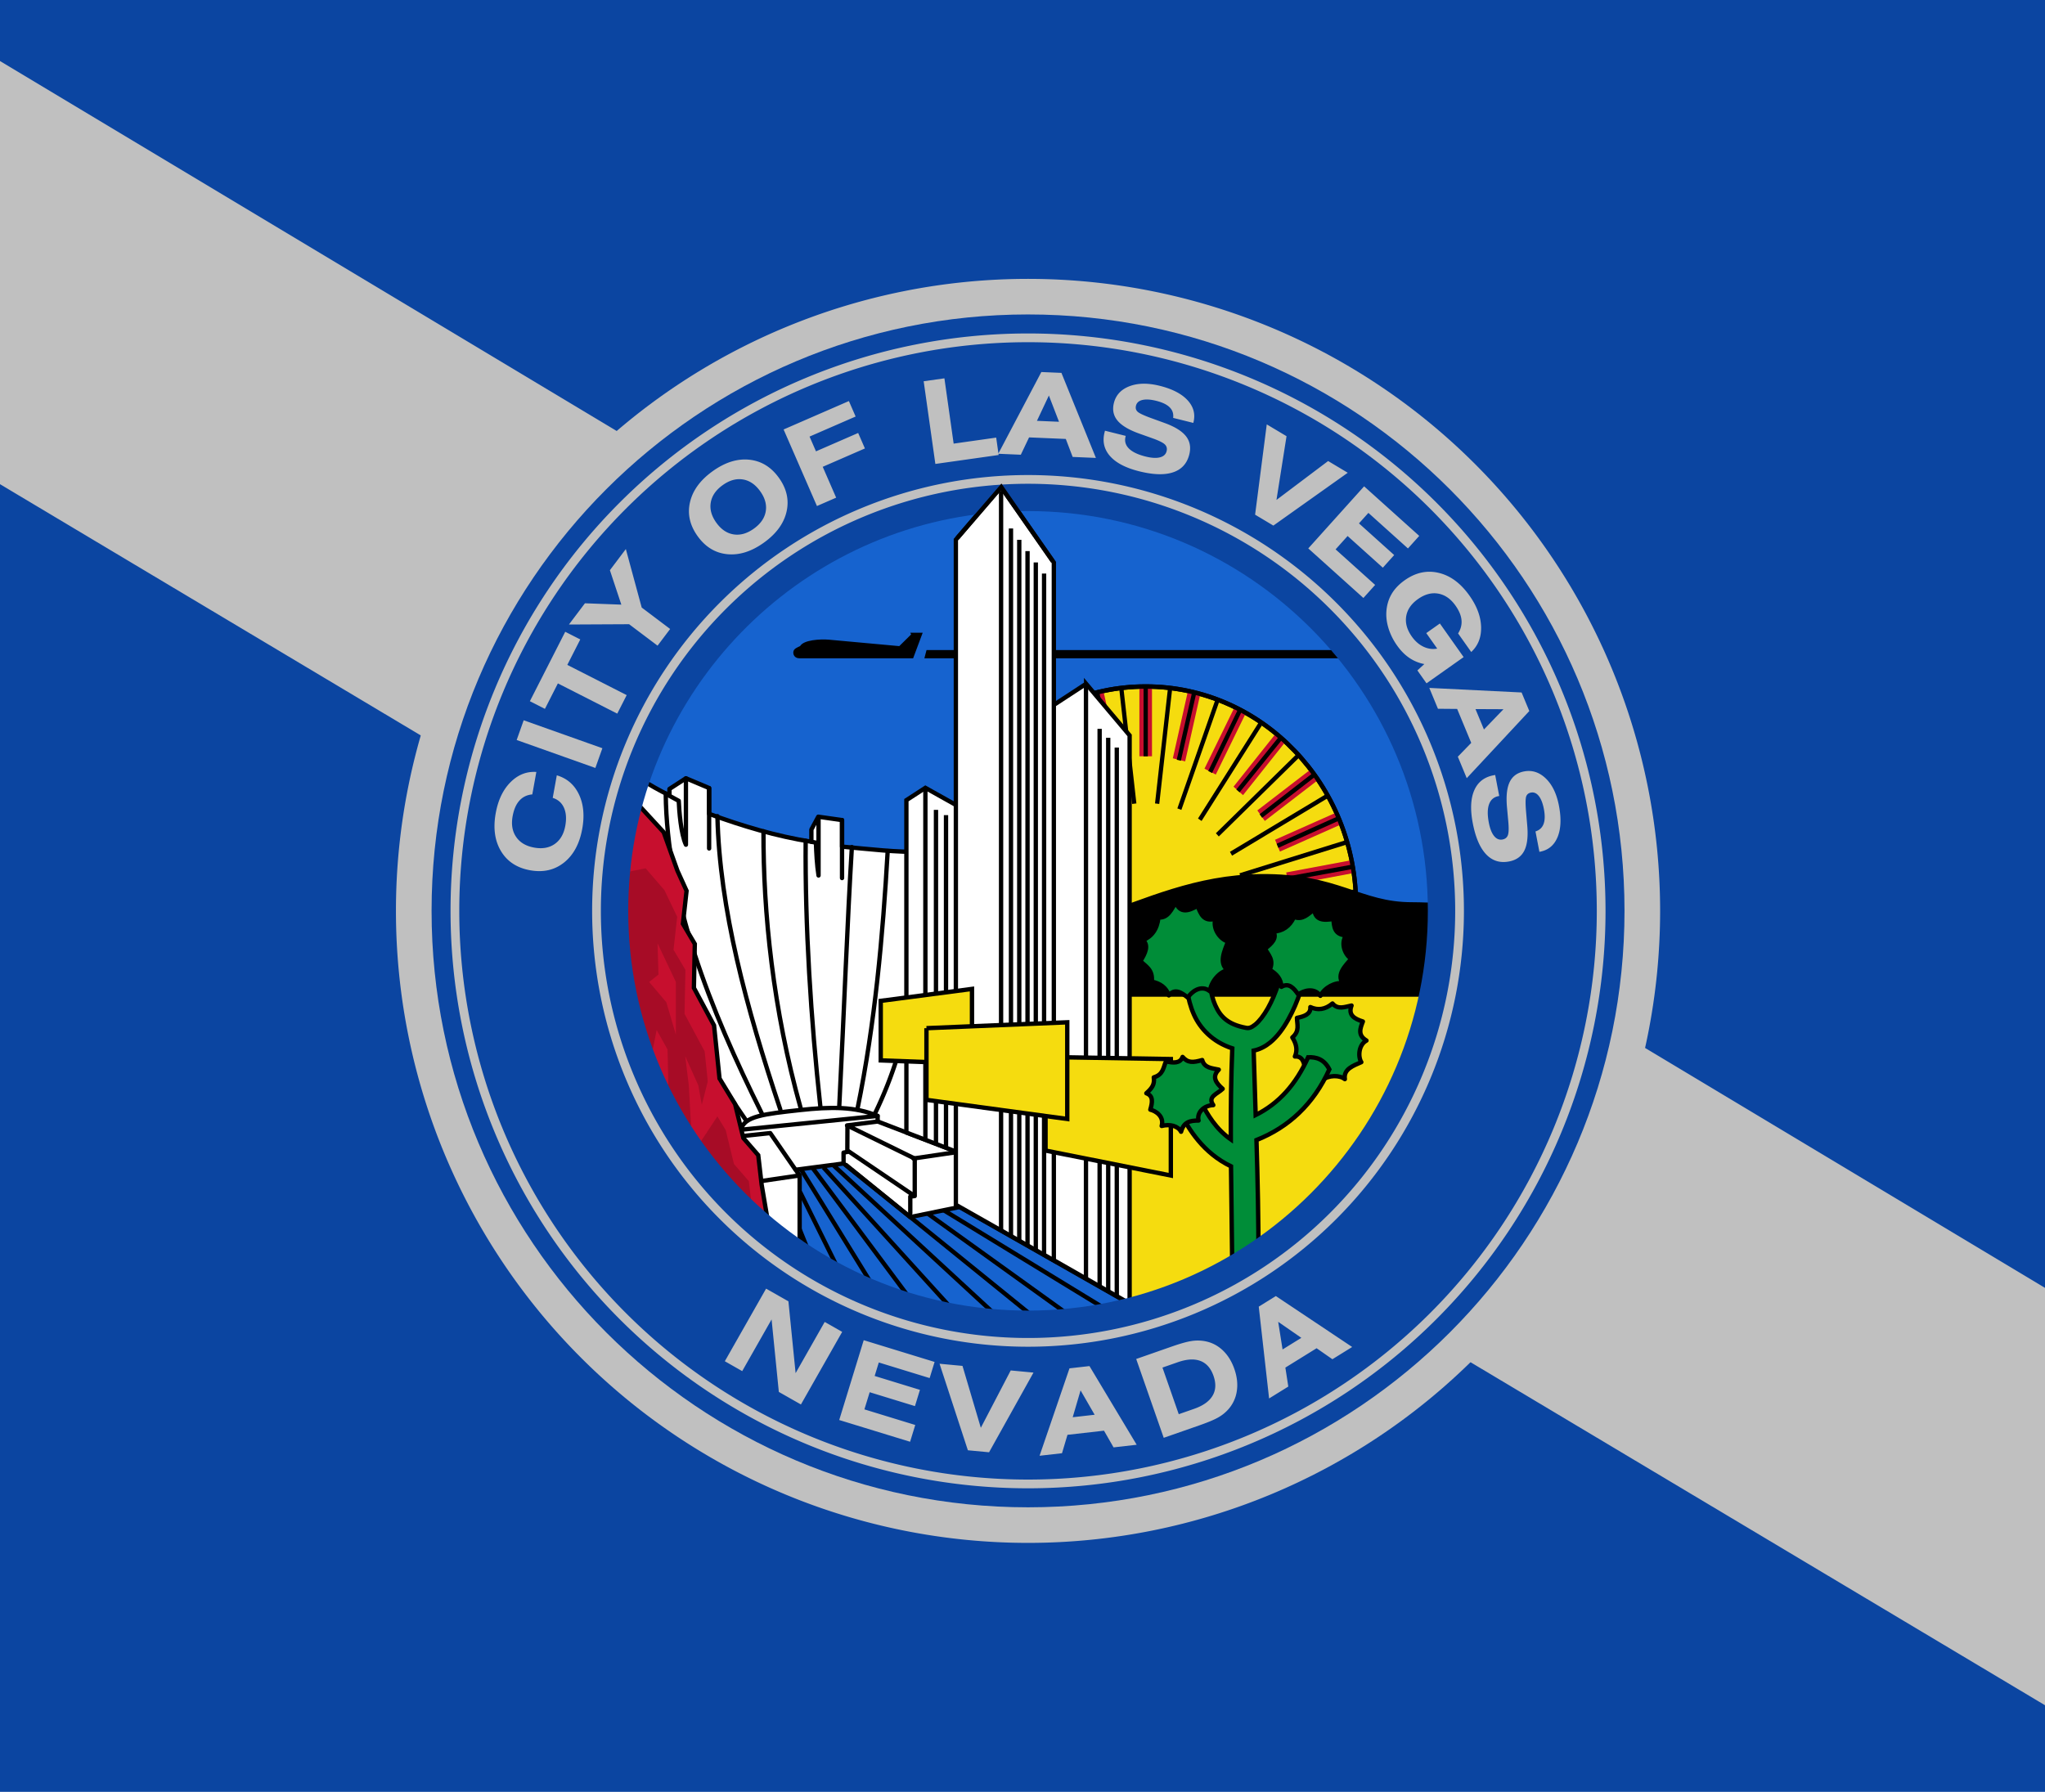 <svg xml:space="preserve" xmlns="http://www.w3.org/2000/svg" viewBox="18.888 0.64 358.223 313.92" style="max-height: 500px" width="358.223" height="313.92"><g><rect transform="translate(400 240)" height="480" width="800" ry="0" rx="0" y="-240" x="-400" style="stroke:none;stroke-width:3;stroke-dasharray:none;stroke-linecap:butt;stroke-dashoffset:0;stroke-linejoin:miter;stroke-miterlimit:4;fill:#0b45a1;fill-rule:evenodd;opacity:1"/><path d="M800 480 0 0v74.188L679.563 480H800z" style="stroke:none;stroke-width:1;stroke-dasharray:none;stroke-linecap:butt;stroke-dashoffset:0;stroke-linejoin:miter;stroke-miterlimit:4;fill:silver;fill-rule:evenodd;opacity:1"/><path d="M577.102 316.73a217.105 217.105 0 1 1-434.21 0 217.105 217.105 0 1 1 434.21 0z" transform="matrix(.51 0 0 .51 15.37 -1.312)" style="stroke:none;stroke-width:1.5;stroke-dasharray:none;stroke-linecap:round;stroke-dashoffset:0;stroke-linejoin:round;stroke-miterlimit:4;fill:silver;fill-rule:evenodd;opacity:1"/><path d="m206.828 170.287 69.38 1.43-6.438 30.04-27.18 31.471-32.543 6.08-6.437-43.988 3.218-25.033z" style="stroke:none;stroke-width:1;stroke-dasharray:none;stroke-linecap:butt;stroke-dashoffset:0;stroke-linejoin:miter;stroke-miterlimit:4;fill:#f5dc0f;fill-rule:evenodd;opacity:1"/><path d="M122.072 166.353H274.63l-2.633-23.477-16.174-33.743-27.895-18.596-30.04-9.299-38.266 10.371-22.888 23.246-11.444 20.384-3.218 31.114z" style="stroke:#000;stroke-width:.506;stroke-dasharray:none;stroke-linecap:butt;stroke-dashoffset:0;stroke-linejoin:miter;stroke-miterlimit:4;fill:#1663cf;fill-rule:evenodd;opacity:1"/><path d="M181.191 114.524h80.622v1.448H180.81l.38-1.448z" style="stroke:none;stroke-width:1.5;stroke-dasharray:none;stroke-linecap:round;stroke-dashoffset:0;stroke-linejoin:round;stroke-miterlimit:4;fill:#000;fill-rule:evenodd;opacity:1"/><path d="M817.84 75.132c0-41.536 33.671-75.207 75.207-75.207 41.536 0 75.208 33.671 75.208 75.207h-75.208z" transform="matrix(.49 0 0 .51 -218.014 120.95)" style="stroke:#000;stroke-width:1.525;stroke-dasharray:none;stroke-linecap:round;stroke-dashoffset:0;stroke-linejoin:round;stroke-miterlimit:4;fill:#f5dc0f;fill-rule:evenodd;opacity:1"/><rect transform="matrix(.49 0 0 .51 219.58 127.08)" height="23.754" width="4.501" ry="0" rx="0" y="-11.877" x="-2.25" style="stroke:none;stroke-width:10;stroke-dasharray:none;stroke-linecap:round;stroke-dashoffset:0;stroke-linejoin:round;stroke-miterlimit:4;fill:#c70f2e;fill-rule:evenodd;opacity:1"/><path d="M893.047-.075v23.754" transform="matrix(.49 0 0 .51 -218.014 121.062)" style="stroke:#000;stroke-width:1.525;stroke-dasharray:none;stroke-linecap:butt;stroke-dashoffset:0;stroke-linejoin:miter;stroke-miterlimit:4;fill:none;fill-rule:evenodd;opacity:1"/><path d="m901.793.31-4.645 39.736" transform="matrix(.49 0 0 .51 -218.02 121.018)" style="stroke:#000;stroke-width:1.525;stroke-dasharray:none;stroke-linecap:butt;stroke-dashoffset:0;stroke-linejoin:miter;stroke-miterlimit:4;fill:none;fill-rule:evenodd;opacity:1"/><rect transform="matrix(.48 .12 -.11 .49 226.72 127.94)" height="23.754" width="4.501" ry="0" rx="0" y="-11.877" x="-2.25" style="stroke:none;stroke-width:10;stroke-dasharray:none;stroke-linecap:round;stroke-dashoffset:0;stroke-linejoin:round;stroke-miterlimit:4;fill:#c70f2e;fill-rule:evenodd;opacity:1"/><path d="m910.39 1.952-5.477 23.114" transform="matrix(.49 0 0 .51 -218.028 121.05)" style="stroke:#000;stroke-width:1.525;stroke-dasharray:none;stroke-linecap:butt;stroke-dashoffset:0;stroke-linejoin:miter;stroke-miterlimit:4;fill:none;fill-rule:evenodd;opacity:1"/><path d="M918.812 4.343 905.13 41.937" transform="matrix(.49 0 0 .51 -218.035 121.009)" style="stroke:#000;stroke-width:1.525;stroke-dasharray:none;stroke-linecap:butt;stroke-dashoffset:0;stroke-linejoin:miter;stroke-miterlimit:4;fill:none;fill-rule:evenodd;opacity:1"/><rect transform="matrix(.44 .23 -.22 .45 233.48 130.48)" height="23.754" width="4.501" ry="0" rx="0" y="-11.877" x="-2.25" style="stroke:none;stroke-width:10;stroke-dasharray:none;stroke-linecap:round;stroke-dashoffset:0;stroke-linejoin:round;stroke-miterlimit:4;fill:#c70f2e;fill-rule:evenodd;opacity:1"/><path d="m926.8 7.924-10.661 21.228" transform="matrix(.49 0 0 .51 -218.04 121.025)" style="stroke:#000;stroke-width:1.525;stroke-dasharray:none;stroke-linecap:butt;stroke-dashoffset:0;stroke-linejoin:miter;stroke-miterlimit:4;fill:none;fill-rule:evenodd;opacity:1"/><path d="m934.443 12.193-21.985 33.425" transform="matrix(.49 0 0 .51 -218.05 120.986)" style="stroke:#000;stroke-width:1.525;stroke-dasharray:none;stroke-linecap:butt;stroke-dashoffset:0;stroke-linejoin:miter;stroke-miterlimit:4;fill:none;fill-rule:evenodd;opacity:1"/><rect transform="matrix(.37 .33 -.31 .39 239.48 134.57)" height="23.754" width="4.501" ry="0" rx="0" y="-11.877" x="-2.25" style="stroke:none;stroke-width:10;stroke-dasharray:none;stroke-linecap:round;stroke-dashoffset:0;stroke-linejoin:round;stroke-miterlimit:4;fill:#c70f2e;fill-rule:evenodd;opacity:1"/><path d="M941.388 17.52 926.12 35.715" transform="matrix(.49 0 0 .51 -218.057 120.994)" style="stroke:#000;stroke-width:1.525;stroke-dasharray:none;stroke-linecap:butt;stroke-dashoffset:0;stroke-linejoin:miter;stroke-miterlimit:4;fill:none;fill-rule:evenodd;opacity:1"/><path d="m947.841 23.436-29.1 27.454" transform="matrix(.49 0 0 .51 -218.052 120.948)" style="stroke:#000;stroke-width:1.525;stroke-dasharray:none;stroke-linecap:butt;stroke-dashoffset:0;stroke-linejoin:miter;stroke-miterlimit:4;fill:none;fill-rule:evenodd;opacity:1"/><rect transform="matrix(.29 .41 -.39 .3 244.42 139.98)" height="23.754" width="4.501" ry="0" rx="0" y="-11.877" x="-2.25" style="stroke:none;stroke-width:10;stroke-dasharray:none;stroke-linecap:round;stroke-dashoffset:0;stroke-linejoin:round;stroke-miterlimit:4;fill:#c70f2e;fill-rule:evenodd;opacity:1"/><path d="m953.372 30.22-19.054 14.186" transform="matrix(.49 0 0 .51 -218.062 120.952)" style="stroke:#000;stroke-width:1.525;stroke-dasharray:none;stroke-linecap:butt;stroke-dashoffset:0;stroke-linejoin:miter;stroke-miterlimit:4;fill:none;fill-rule:evenodd;opacity:1"/><path d="M958.286 37.465 923.64 57.47" transform="matrix(.49 0 0 .51 -218.06 120.9)" style="stroke:#000;stroke-width:1.525;stroke-dasharray:none;stroke-linecap:butt;stroke-dashoffset:0;stroke-linejoin:miter;stroke-miterlimit:4;fill:none;fill-rule:evenodd;opacity:1"/><rect transform="matrix(.19 .46 -.45 .2 248.01 146.42)" height="23.754" width="4.501" ry="0" rx="0" y="-11.877" x="-2.25" style="stroke:none;stroke-width:10;stroke-dasharray:none;stroke-linecap:round;stroke-dashoffset:0;stroke-linejoin:round;stroke-miterlimit:4;fill:#c70f2e;fill-rule:evenodd;opacity:1"/><path d="m962.103 45.342-21.811 9.41" transform="matrix(.49 0 0 .51 -218.078 120.895)" style="stroke:#000;stroke-width:1.525;stroke-dasharray:none;stroke-linecap:butt;stroke-dashoffset:0;stroke-linejoin:miter;stroke-miterlimit:4;fill:none;fill-rule:evenodd;opacity:1"/><path d="M965.214 53.525 926.888 65" transform="matrix(.49 0 0 .51 -218.064 120.857)" style="stroke:#000;stroke-width:1.525;stroke-dasharray:none;stroke-linecap:butt;stroke-dashoffset:0;stroke-linejoin:miter;stroke-miterlimit:4;fill:none;fill-rule:evenodd;opacity:1"/><rect transform="matrix(.08 .5 -.48 .09 250.08 153.54)" height="23.754" width="4.501" ry="0" rx="0" y="-11.877" x="-2.25" style="stroke:none;stroke-width:10;stroke-dasharray:none;stroke-linecap:round;stroke-dashoffset:0;stroke-linejoin:round;stroke-miterlimit:4;fill:#c70f2e;fill-rule:evenodd;opacity:1"/><path d="m967.112 62.07-23.394 4.126" transform="matrix(.49 0 0 .51 -218.07 120.834)" style="stroke:#000;stroke-width:1.525;stroke-dasharray:none;stroke-linecap:butt;stroke-dashoffset:0;stroke-linejoin:miter;stroke-miterlimit:4;fill:none;fill-rule:evenodd;opacity:1"/><path d="m968.252 70.75-39.94 2.328" transform="matrix(.49 0 0 .51 -218.067 120.796)" style="stroke:#000;stroke-width:1.525;stroke-dasharray:none;stroke-linecap:butt;stroke-dashoffset:0;stroke-linejoin:miter;stroke-miterlimit:4;fill:none;fill-rule:evenodd;opacity:1"/><rect transform="matrix(.48 -.12 .11 .49 212.43 127.94)" height="23.754" width="4.501" ry="0" rx="0" y="-11.877" x="-2.25" style="stroke:none;stroke-width:10;stroke-dasharray:none;stroke-linecap:round;stroke-dashoffset:0;stroke-linejoin:round;stroke-miterlimit:4;fill:#c70f2e;fill-rule:evenodd;opacity:1"/><path d="m875.703 1.952 5.478 23.114" transform="matrix(.49 0 0 .51 -218.006 121.05)" style="stroke:#000;stroke-width:1.525;stroke-dasharray:none;stroke-linecap:butt;stroke-dashoffset:0;stroke-linejoin:miter;stroke-miterlimit:4;fill:none;fill-rule:evenodd;opacity:1"/><path d="m884.302.31 4.644 39.736" transform="matrix(.49 0 0 .51 -218.004 121.018)" style="stroke:#000;stroke-width:1.525;stroke-dasharray:none;stroke-linecap:butt;stroke-dashoffset:0;stroke-linejoin:miter;stroke-miterlimit:4;fill:none;fill-rule:evenodd;opacity:1"/><rect transform="matrix(.44 -.23 .22 .45 205.68 130.48)" height="23.754" width="4.501" ry="0" rx="0" y="-11.877" x="-2.25" style="stroke:none;stroke-width:10;stroke-dasharray:none;stroke-linecap:round;stroke-dashoffset:0;stroke-linejoin:round;stroke-miterlimit:4;fill:#c70f2e;fill-rule:evenodd;opacity:1"/><path d="m859.295 7.924 10.66 21.228" transform="matrix(.49 0 0 .51 -217.989 121.025)" style="stroke:#000;stroke-width:1.525;stroke-dasharray:none;stroke-linecap:butt;stroke-dashoffset:0;stroke-linejoin:miter;stroke-miterlimit:4;fill:none;fill-rule:evenodd;opacity:1"/><path d="m867.283 4.342 13.683 37.595" transform="matrix(.49 0 0 .51 -217.999 121.009)" style="stroke:#000;stroke-width:1.525;stroke-dasharray:none;stroke-linecap:butt;stroke-dashoffset:0;stroke-linejoin:miter;stroke-miterlimit:4;fill:none;fill-rule:evenodd;opacity:1"/><rect transform="matrix(.37 -.33 .31 .39 199.67 134.57)" height="23.754" width="4.501" ry="0" rx="0" y="-11.877" x="-2.25" style="stroke:none;stroke-width:10;stroke-dasharray:none;stroke-linecap:round;stroke-dashoffset:0;stroke-linejoin:round;stroke-miterlimit:4;fill:#c70f2e;fill-rule:evenodd;opacity:1"/><path d="m844.706 17.52 15.268 18.196" transform="matrix(.49 0 0 .51 -217.977 120.994)" style="stroke:#000;stroke-width:1.525;stroke-dasharray:none;stroke-linecap:butt;stroke-dashoffset:0;stroke-linejoin:miter;stroke-miterlimit:4;fill:none;fill-rule:evenodd;opacity:1"/><path d="m851.653 12.192 21.983 33.426" transform="matrix(.49 0 0 .51 -217.984 120.991)" style="stroke:#000;stroke-width:1.525;stroke-dasharray:none;stroke-linecap:butt;stroke-dashoffset:0;stroke-linejoin:miter;stroke-miterlimit:4;fill:none;fill-rule:evenodd;opacity:1"/><rect transform="matrix(.29 -.41 .39 .3 194.74 139.98)" height="23.754" width="4.501" ry="0" rx="0" y="-11.877" x="-2.25" style="stroke:none;stroke-width:10;stroke-dasharray:none;stroke-linecap:round;stroke-dashoffset:0;stroke-linejoin:round;stroke-miterlimit:4;fill:#c70f2e;fill-rule:evenodd;opacity:1"/><path d="m832.722 30.22 19.054 14.186" transform="matrix(.49 0 0 .51 -217.962 120.952)" style="stroke:#000;stroke-width:1.525;stroke-dasharray:none;stroke-linecap:butt;stroke-dashoffset:0;stroke-linejoin:miter;stroke-miterlimit:4;fill:none;fill-rule:evenodd;opacity:1"/><path d="m838.254 23.434 29.099 27.456" transform="matrix(.49 0 0 .51 -217.972 120.948)" style="stroke:#000;stroke-width:1.525;stroke-dasharray:none;stroke-linecap:butt;stroke-dashoffset:0;stroke-linejoin:miter;stroke-miterlimit:4;fill:none;fill-rule:evenodd;opacity:1"/><rect transform="matrix(.19 -.46 .45 .2 191.14 146.42)" height="23.754" width="4.501" ry="0" rx="0" y="-11.877" x="-2.25" style="stroke:none;stroke-width:10;stroke-dasharray:none;stroke-linecap:round;stroke-dashoffset:0;stroke-linejoin:round;stroke-miterlimit:4;fill:#c70f2e;fill-rule:evenodd;opacity:1"/><path d="m823.991 45.342 21.811 9.41" transform="matrix(.49 0 0 .51 -217.961 120.895)" style="stroke:#000;stroke-width:1.525;stroke-dasharray:none;stroke-linecap:butt;stroke-dashoffset:0;stroke-linejoin:miter;stroke-miterlimit:4;fill:none;fill-rule:evenodd;opacity:1"/><path d="m827.808 37.464 34.647 20.005" transform="matrix(.49 0 0 .51 -217.964 120.9)" style="stroke:#000;stroke-width:1.525;stroke-dasharray:none;stroke-linecap:butt;stroke-dashoffset:0;stroke-linejoin:miter;stroke-miterlimit:4;fill:none;fill-rule:evenodd;opacity:1"/><rect transform="matrix(.08 -.5 .48 .09 189.08 153.54)" height="23.754" width="4.501" ry="0" rx="0" y="-11.877" x="-2.25" style="stroke:none;stroke-width:10;stroke-dasharray:none;stroke-linecap:round;stroke-dashoffset:0;stroke-linejoin:round;stroke-miterlimit:4;fill:#c70f2e;fill-rule:evenodd;opacity:1"/><path d="m818.983 62.07 23.393 4.126" transform="matrix(.49 0 0 .51 -217.953 120.834)" style="stroke:#000;stroke-width:1.525;stroke-dasharray:none;stroke-linecap:butt;stroke-dashoffset:0;stroke-linejoin:miter;stroke-miterlimit:4;fill:none;fill-rule:evenodd;opacity:1"/><path d="m820.88 53.524 38.326 11.475" transform="matrix(.49 0 0 .51 -217.96 120.857)" style="stroke:#000;stroke-width:1.525;stroke-dasharray:none;stroke-linecap:butt;stroke-dashoffset:0;stroke-linejoin:miter;stroke-miterlimit:4;fill:none;fill-rule:evenodd;opacity:1"/><path d="m817.842 70.749 39.94 2.328" transform="matrix(.49 0 0 .51 -217.957 120.796)" style="stroke:#000;stroke-width:1.525;stroke-dasharray:none;stroke-linecap:butt;stroke-dashoffset:0;stroke-linejoin:miter;stroke-miterlimit:4;fill:none;fill-rule:evenodd;opacity:1"/><path d="M817.84 75.132c0-41.536 33.671-75.207 75.207-75.207 41.536 0 75.208 33.671 75.208 75.207h-75.208z" transform="matrix(.49 0 0 .51 -218.014 120.95)" style="stroke:#000;stroke-width:1.525;stroke-dasharray:none;stroke-linecap:round;stroke-dashoffset:0;stroke-linejoin:round;stroke-miterlimit:4;fill:none;fill-rule:evenodd;opacity:1"/><path d="M274.36 157.69c-1.832 1.973-4.621 1.378-8.092 1.39-9.228.032-12.991-5.079-26.552-4.931-11.305.123-20.05 4.311-28.955 7.333v13.403h60.059l3.54-17.196z" style="stroke:#000;stroke-width:.758;stroke-dasharray:none;stroke-linecap:butt;stroke-dashoffset:0;stroke-linejoin:miter;stroke-miterlimit:4;fill:#000;fill-rule:evenodd;opacity:1"/><path d="m150.312 201.47 15.198-2.041 18.544 11.001 38.165 21.72-15.425 13.554-42.192.68-26.993-28.808 12.703-16.106z" style="stroke:#000;stroke-width:.758;stroke-dasharray:none;stroke-linecap:butt;stroke-dashoffset:0;stroke-linejoin:miter;stroke-miterlimit:4;fill:#1663cf;fill-rule:evenodd;opacity:1"/><path d="m158.723 215.413 10.747 26.626" style="stroke:#000;stroke-width:.758;stroke-dasharray:none;stroke-linecap:butt;stroke-dashoffset:0;stroke-linejoin:miter;stroke-miterlimit:4;fill:none;fill-rule:evenodd;opacity:1"/><path d="m209.146 120.438-7.474 4.883v95.065l15.091 8.612v-99.521l-7.617-9.04z" style="stroke:#000;stroke-width:.758;stroke-dasharray:none;stroke-linecap:butt;stroke-dashoffset:0;stroke-linejoin:miter;stroke-miterlimit:4;fill:#fff;fill-rule:evenodd;opacity:1"/><path d="M180.747 149.874c-4.897.116-9.723-.494-14.354-.91v-4.65l-4.17-.589-1.205 2.246v2.138c-6.205-.977-12.132-2.772-17.91-4.887V138.7l-4.064-1.711-2.887 1.871v1.123c-3.616-1.78-6.484-3.694-9.143-5.774l-5.85 11.941-.276 34.194 23.439 36.95 14.634 6.242v-16.959l-.709-1.002 8.41-1.103 11.67 9.394 8.814-1.803 2.028-46.758-8.427-15.431z" style="stroke:#000;stroke-width:.758;stroke-dasharray:none;stroke-linecap:round;stroke-dashoffset:0;stroke-linejoin:round;stroke-miterlimit:4;fill:#fff;fill-rule:evenodd;opacity:1"/><path d="m186.273 202.36-13.623-5.24-5.386.682 11.859 5.814v6.563l-.781.095v2.94M167.502 202.317l11.58 7.85" style="stroke:#000;stroke-width:.758;stroke-dasharray:none;stroke-linecap:round;stroke-dashoffset:0;stroke-linejoin:round;stroke-miterlimit:4;fill:none;fill-rule:evenodd;opacity:1"/><path d="M177.66 199.047v-58.223l3.327-2.157 6.082 3.405v60.596l-9.408-3.62z" style="stroke:#000;stroke-width:.758;stroke-dasharray:none;stroke-linecap:butt;stroke-dashoffset:0;stroke-linejoin:miter;stroke-miterlimit:4;fill:#fff;fill-rule:evenodd;opacity:1"/><path d="m158.935 206.572-13.316 1.951m42.171-6.232-8.901 1.309" style="stroke:#000;stroke-width:.758;stroke-dasharray:none;stroke-linecap:round;stroke-dashoffset:0;stroke-linejoin:round;stroke-miterlimit:4;fill:none;fill-rule:evenodd;opacity:1"/><path d="m194.23 85.958-7.902 9.228v116.525l17.161 9.734V99.185l-9.26-13.227z" style="stroke:#000;stroke-width:.758;stroke-dasharray:none;stroke-linecap:butt;stroke-dashoffset:0;stroke-linejoin:miter;stroke-miterlimit:4;fill:#fff;fill-rule:evenodd;opacity:1"/><path d="M194.246 86.642v129.546M195.981 93.22v123.843m1.45-121.856v122.678m1.449-120.692V218.77m1.449-119.59v120.38m1.45-118.439v119.26M209.119 120.593v104.002M211.51 128.333v97.695m1.503-96.136v96.926m1.504-95.21v96" style="stroke:#000;stroke-width:.758;stroke-dasharray:none;stroke-linecap:butt;stroke-dashoffset:0;stroke-linejoin:miter;stroke-miterlimit:4;fill:none;fill-rule:evenodd;opacity:1"/><path d="m148.688 198.564 23.913-2.42c-3.828-1.667-8.236-1.62-13.624-1.025-6.2.684-9.772 1.068-10.289 3.445z" style="stroke:#000;stroke-width:.758;stroke-dasharray:none;stroke-linecap:round;stroke-dashoffset:0;stroke-linejoin:round;stroke-miterlimit:4;fill:none;fill-rule:evenodd;opacity:1"/><path d="M180.987 200.18v-61.435M182.843 142.524v58.356m1.758-57.434v58.104" style="stroke:#000;stroke-width:.758;stroke-dasharray:none;stroke-linecap:butt;stroke-dashoffset:0;stroke-linejoin:miter;stroke-miterlimit:4;fill:none;fill-rule:evenodd;opacity:1"/><path d="m158.164 205.46-4.354-6.311-5.46.585M139.042 137.003v11.625c-.888-1.851-1.188-6-1.257-7.682l-1.646-.897M143.105 138.714v10.57M166.388 144.306v10.164M162.272 143.798v10.22c-.297-1.9-.398-3.975-.457-5.754l-.8-.15M167.337 197.875l-.024 4.576-.659.122v1.81M172.626 196.13v.93M152.628 146.278c-.06 14.163 1.663 31.222 6.511 48.495M160.018 147.943c-.13 14.804.905 31.292 2.577 46.603M144.56 143.627c.361 16.193 5.062 33.574 11.019 51.41M168.11 149.046c-.797 13.075-1.36 28.604-2.205 45.326M174.384 149.735c-.846 14.845-2.228 30.24-5.274 45.085M135.503 139.67c.18 18.557 7.66 37.586 16.82 56.012" style="stroke:#000;stroke-width:.758;stroke-dasharray:none;stroke-linecap:round;stroke-dashoffset:0;stroke-linejoin:round;stroke-miterlimit:4;fill:none;fill-rule:evenodd;opacity:1"/><path d="M149.6 196.958c-13.944-20.092-22.061-39.762-19.888-60.872M176.136 185.615a71.363 71.363 0 0 1-3.949 10.042" style="stroke:#000;stroke-width:.758;stroke-dasharray:none;stroke-linecap:round;stroke-dashoffset:0;stroke-linejoin:round;stroke-miterlimit:4;fill:none;fill-rule:evenodd;opacity:1"/><path d="M309.107 368.434v-20.447l31.34-4.107v25.714l-31.34-1.16z" transform="matrix(.51 0 0 .51 15.522 -1.487)" style="stroke:#000;stroke-width:1.5;stroke-dasharray:none;stroke-linecap:butt;stroke-dashoffset:0;stroke-linejoin:miter;stroke-miterlimit:4;fill:#f5dc0f;fill-rule:evenodd;opacity:1"/><path d="M366.25 399.684V367.54l43.036.714v40l-43.036-8.571z" transform="matrix(.51 0 0 .51 15.247 -1.629)" style="stroke:#000;stroke-width:1.5;stroke-dasharray:none;stroke-linecap:butt;stroke-dashoffset:0;stroke-linejoin:miter;stroke-miterlimit:4;fill:#f5dc0f;fill-rule:evenodd;opacity:1"/><path d="M325.017 357.503v24.623l48.36 6.566v-33.209l-48.36 2.02z" transform="matrix(.51 0 0 .51 15.418 -1.556)" style="stroke:#000;stroke-width:1.5;stroke-dasharray:none;stroke-linecap:butt;stroke-dashoffset:0;stroke-linejoin:miter;stroke-miterlimit:4;fill:#f5dc0f;fill-rule:evenodd;opacity:1"/><path d="M591.423 940.266c-1.14-1.71-1.04-5.894 1.768-7.426-3.137-1.845-2.119-4.25-1.237-6.542-2.941-.914-5.15-2.234-3.89-5.481-2.296.454-4.694 1.527-6.542-.707-2.534 2.127-5.068 2.409-7.603 1.237.187 2.384-1.987 3.194-4.597 3.713.004 2.24 1.033 4.48-1.591 6.719 1.393 2.18 1.847 4.361.884 6.542 2.62-.194 3.19 2.053 3.536 4.597 1.745-.346 5.325.087 5.835 3.536 2.252-1.795 5.988-1.78 7.78-.354-.526-3.499 2.972-4.628 5.657-5.834z" transform="matrix(.51 0 0 .51 -44.275 -292.813)" style="stroke:#000;stroke-width:1.5;stroke-dasharray:none;stroke-linecap:round;stroke-dashoffset:0;stroke-linejoin:round;stroke-miterlimit:4;fill:#008d38;fill-rule:evenodd;opacity:1"/><path d="M564.469 906c-.519 4.277-2.568 11-5.344 15.938-1.388 2.468-2.965 4.503-4.344 5.625-1.378 1.12-2.225 1.32-3.125 1.156-6.472-1.186-8.948-4.04-10.625-7.782-1.677-3.74-2.015-8.47-2.375-12.343l-7.968.75c.331 3.57.543 9.295 3.03 14.843 2.15 4.795 6.422 9.377 13.157 11.563-.425 10.38-.535 20.713-.5 31.281-5.105-3.558-7.98-8.455-10.281-12.875L529 957.844c2.977 5.716 7.85 13.816 17.438 18.437.109 11.33.321 22.94.437 35.407l9-2.125c.032-15.156-.28-28.958-.688-42.313 11.032-4.378 19.637-12.338 25.032-24.281-1.81-3.567-4.554-4.265-7.282-4.157-4.217 9.337-10.066 15.883-18.03 19.844-.243-7.408-.479-14.765-.688-22.125 2.107-.432 4.032-1.454 5.625-2.75 2.56-2.083 4.54-4.864 6.25-7.906 3.42-6.084 5.63-13.282 6.312-18.906L564.47 906z" transform="matrix(.51 0 0 .51 -44.161 -292.928)" style="stroke:#000;stroke-width:1.5;stroke-dasharray:none;stroke-linecap:butt;stroke-dashoffset:0;stroke-linejoin:miter;stroke-miterlimit:4;fill:#008d38;fill-rule:evenodd;opacity:1"/><path d="M587.929 904.482c-1.975-1.066-3.88-5.137-1.77-8.029-4.063-.187-4.185-3.012-4.391-5.66-3.417.61-6.287.457-6.568-3.3-2.108 1.597-4.023 3.84-6.965 2.628-1.546 3.325-3.978 4.877-7.107 5.032 1.333 2.196-.48 4.073-2.875 5.891 1.077 2.15 3.194 3.782 1.61 7.26 2.457 1.391 3.962 3.257 4.033 5.839 2.561-1.511 4.215.36 5.786 2.629 1.601-1.214 5.434-2.608 7.605.448 1.42-2.863 5.211-4.737 7.71-4.272-2.21-3.097.79-5.95 2.932-8.466z" transform="matrix(.51 0 0 .51 -44.236 -292.684)" style="stroke:#000;stroke-width:1.5;stroke-dasharray:none;stroke-linecap:round;stroke-dashoffset:0;stroke-linejoin:round;stroke-miterlimit:4;fill:#008d38;fill-rule:evenodd;opacity:1"/><path d="M535.095 960.49c-.674-2.664 1.745-5.198 5.06-5.299-2.118-2.96 1.48-3.855 3.216-5.592-2.318-2.028-3.8-4.131-1.332-6.588-2.282-.516-4.91-.51-5.692-3.3-3.18.916-4.903 1.029-6.743-1.07-.797 2.254-3.112 2.112-5.709 1.528-.905 2.048-.873 4.513-4.18 5.495.388 2.558-.79 3.851-2.554 5.454 2.474.886 2.082 3.17 1.367 5.636 1.735.392 4.83 2.24 3.898 5.6 2.786-.727 5.602-.04 6.66 1.99.94-3.412 3.066-3.842 6.009-3.855z" transform="matrix(.51 0 0 .51 -44.058 -292.9)" style="stroke:#000;stroke-width:1.5;stroke-dasharray:none;stroke-linecap:round;stroke-dashoffset:0;stroke-linejoin:round;stroke-miterlimit:4;fill:#008d38;fill-rule:evenodd;opacity:1"/><path d="M545.23 898.523c-2.276-.43-5.46-4.045-4.339-7.821-4.032 1.222-5.07-1.705-6.131-4.416-3.143 1.834-5.998 2.676-7.494-1.174-1.541 2.414-2.684 5.442-5.955 5.195-.431 4.036-2.304 6.517-5.312 7.773 2.016 1.843.853 4.45-.897 7.198 1.752 1.884 4.351 2.86 3.933 7.07 2.853.604 4.931 2.039 5.84 4.728 2.012-2.483 4.237-1.094 6.51.743 1.172-1.836 4.466-4.64 7.581-2.186.458-3.506 3.556-6.8 6.15-7.185-3.168-2.483-1.16-6.532.115-9.925z" transform="matrix(.51 0 0 .51 -44.057 -292.68)" style="stroke:#000;stroke-width:1.5;stroke-dasharray:none;stroke-linecap:round;stroke-dashoffset:0;stroke-linejoin:round;stroke-miterlimit:4;fill:#008d38;fill-rule:evenodd;opacity:1"/><path d="m163.13 205.162 30.252 33.325M166.987 204.656l39.41 31.933M181.398 213.253l27.958 20.1M164.737 204.656l35.024 32.335M184.18 212.652l30.592 18.678M159.158 205.44l20.725 33.616M161.2 205.213l24.816 33.323M159.044 209.478l15.238 30.796" style="stroke:#000;stroke-width:.758;stroke-dasharray:none;stroke-linecap:butt;stroke-dashoffset:0;stroke-linejoin:miter;stroke-miterlimit:4;fill:none;fill-rule:evenodd;opacity:1"/><path d="m123.917 134.25 11.228 12.19 2.406 6.738 1.604 3.528-.642 5.775 2.085 3.529-.16 7.699 3.529 6.576.962 9.303 2.727 4.492 1.443 5.934 2.61 3.004.598 5.177 1.444 8.5-7.058 2.728-20.691-25.023-5.775-35.448 3.69-24.701z" style="stroke:#000;stroke-width:.758;stroke-dasharray:none;stroke-linecap:butt;stroke-dashoffset:0;stroke-linejoin:miter;stroke-miterlimit:4;fill:#c70f2e;fill-rule:evenodd;opacity:1"/><path d="m124.043 154.35 7.941-1.588 3.291 3.829 2.236 4.666-.641 5.775 2.085 3.529-.16 7.699 3.528 6.576.963 9.303 2.726 4.491 1.444 5.935 2.61 3.004.598 5.177 1.443 8.5-7.057 2.728-20.692-25.023-5.774-35.448 5.459-9.152z" style="stroke:none;stroke-width:1.5;stroke-dasharray:none;stroke-linecap:butt;stroke-dashoffset:0;stroke-linejoin:miter;stroke-miterlimit:4;fill:#a70c26;fill-rule:evenodd;opacity:1"/><path d="M137.279 181.901v-9.228l-3.207-6.768.162 5.473-1.633 1.295 3.009 3.554 1.669 5.674zM135.96 190.57l-.138-6.066-1.903-3.414-1.037 5.126.284 4.84 2.794-.486zM143.22 188.728l-3.16 12.389 1.011.379 4.425-6.7-2.276-6.068z" style="stroke:none;stroke-width:1;stroke-dasharray:none;stroke-linecap:butt;stroke-dashoffset:0;stroke-linejoin:miter;stroke-miterlimit:4;fill:#c70f2e;fill-rule:evenodd;opacity:1"/><path d="m142.715 199.094-1.517-8.343-2.276-5.057.632 5.183.506 9.228 2.655-1.011z" style="stroke:none;stroke-width:1;stroke-dasharray:none;stroke-linecap:butt;stroke-dashoffset:0;stroke-linejoin:miter;stroke-miterlimit:4;fill:#c70f2e;fill-rule:evenodd;opacity:1"/><path d="M198.97 55.729c-57.677 0-104.483 46.806-104.483 104.483 0 57.676 46.806 104.499 104.483 104.499 57.676 0 104.483-46.823 104.483-104.5 0-57.676-46.807-104.482-104.483-104.482zm-4.74 30.229 2.97 4.235c.59-.015 1.176-.016 1.77-.016 38.66 0 70.035 31.375 70.035 70.035s-31.375 70.034-70.035 70.034-70.035-31.374-70.035-70.034c0-35.667 26.708-65.133 61.202-69.482l4.092-4.772z" style="stroke:none;stroke-width:1.5;stroke-dasharray:none;stroke-linecap:round;stroke-dashoffset:0;stroke-linejoin:round;stroke-miterlimit:4;fill:#0b45a1;fill-rule:evenodd;opacity:1"/><path d="m178.955 111.864-2.4 2.365-12.512-1.146c-1.448-.132-4.322.067-4.72 1.027-.288.169-.811.33-1.02.593-.147.186-.143.89.621.89h19.654l1.395-3.73h-1.018z" style="stroke:#000;stroke-width:.758;stroke-dasharray:none;stroke-linecap:butt;stroke-dashoffset:0;stroke-linejoin:miter;stroke-miterlimit:4;fill:#000;fill-rule:evenodd;opacity:1"/><path d="M508.215 316.73a148.218 148.218 0 1 1-296.436 0 148.218 148.218 0 1 1 296.436 0z" transform="matrix(.51 0 0 .51 15.37 -1.312)" style="stroke:silver;stroke-width:3;stroke-dasharray:none;stroke-linecap:round;stroke-dashoffset:0;stroke-linejoin:round;stroke-miterlimit:4;fill:none;fill-rule:evenodd;opacity:1"/><path d="M556.85 316.73a196.852 196.852 0 1 1-393.705 0 196.852 196.852 0 1 1 393.704 0z" transform="matrix(.51 0 0 .51 15.37 -1.312)" style="stroke:silver;stroke-width:3;stroke-dasharray:none;stroke-linecap:round;stroke-dashoffset:0;stroke-linejoin:round;stroke-miterlimit:4;fill:none;fill-rule:evenodd;opacity:1"/><path d="M116.422 136.47c1.769.521 3.059 1.63 3.871 3.329.812 1.698 1.008 3.711.587 6.04-.475 2.629-1.54 4.6-3.195 5.916-1.655 1.316-3.635 1.766-5.938 1.35-2.303-.417-4.002-1.531-5.095-3.344-1.093-1.812-1.402-4.032-.927-6.66.416-2.297 1.276-4.103 2.583-5.418 1.306-1.315 2.817-1.915 4.531-1.8l-.71 3.933c-.926.08-1.678.442-2.257 1.084-.578.643-.974 1.555-1.188 2.736-.26 1.44-.054 2.652.62 3.634.673.983 1.727 1.604 3.16 1.863 1.428.258 2.627.046 3.598-.636.971-.682 1.588-1.747 1.85-3.194.225-1.252.145-2.307-.243-3.164-.388-.858-1.042-1.43-1.961-1.717l.714-3.951zm6.755-1.288-13.783-4.9 1.229-3.457 13.783 4.9-1.229 3.457zm-4.913-18.057 10.401 5.295-1.651 3.244-10.401-5.295-2.27 4.46-2.636-1.342 6.193-12.163 2.635 1.341-2.27 4.46zm15.81-3.368-4.983-3.758-10.543.052 2.805-3.72 6.375.236-2.004-6.032 2.793-3.704 2.778 10.246 4.983 3.758-2.204 2.922zm16.87-20.502c1.19-.854 1.883-1.864 2.08-3.032.197-1.168-.128-2.341-.973-3.52-.854-1.19-1.865-1.878-3.034-2.065-1.17-.188-2.35.145-3.538.998-1.19.854-1.885 1.867-2.085 3.042-.2 1.174.124 2.353.974 3.537.846 1.179 1.854 1.861 3.026 2.047 1.172.186 2.356-.15 3.55-1.007zm-9.855 1.313c-1.364-1.902-1.809-3.884-1.332-5.946.476-2.062 1.799-3.872 3.969-5.429 2.17-1.556 4.305-2.228 6.405-2.015 2.101.213 3.834 1.27 5.198 3.173 1.365 1.902 1.81 3.88 1.338 5.936-.473 2.056-1.794 3.862-3.964 5.419-2.17 1.556-4.307 2.231-6.41 2.025-2.105-.207-3.84-1.261-5.204-3.163zm20.904-5.274-5.84-13.412 11.436-4.98 1.18 2.712-8.07 3.514 1.125 2.585 7.39-3.218 1.181 2.711-7.39 3.218 2.353 5.405-3.365 1.465zm20.742-7.375-2.047-14.484 3.633-.514 1.617 11.439 7.453-1.054.43 3.046-11.086 1.567zm17.796-7.552 3.864.164-1.774-4.6-2.09 4.436zm-6.779 5.77 7.549-14.32 3.518.149 6.039 14.898-4.072-.173-1.202-3.15-6.433-.273-1.446 3.037-3.953-.168zm18.693-4.039 3.637.906-.033.134c-.2.8.001 1.497.6 2.091.6.594 1.572 1.059 2.915 1.393 1.037.258 1.875.305 2.513.141.64-.164 1.028-.524 1.166-1.08.116-.468.018-.857-.295-1.17-.313-.312-1.015-.665-2.106-1.059l-2.462-.878c-1.795-.65-3.046-1.406-3.752-2.268-.706-.862-.913-1.882-.62-3.06.347-1.394 1.255-2.374 2.724-2.94 1.47-.565 3.234-.591 5.295-.079 2.214.551 3.843 1.395 4.889 2.532 1.045 1.137 1.39 2.422 1.033 3.855l-.029.115-3.532-.879c.094-.73-.105-1.344-.597-1.84-.491-.496-1.277-.879-2.359-1.148-.998-.248-1.808-.299-2.429-.151-.621.148-.996.48-1.125 1-.104.415-.018.76.258 1.032.275.272 1.029.636 2.26 1.092l2.57.935c1.769.65 2.996 1.42 3.682 2.308.686.887.876 1.945.57 3.174-.393 1.58-1.333 2.622-2.82 3.125-1.488.503-3.467.447-5.937-.167-2.354-.586-4.058-1.469-5.11-2.648-1.052-1.18-1.379-2.568-.98-4.168l.074-.298zm26.299 14.71 2.042-15.82 3.464 2.07-1.764 11.17 9.05-6.818 3.438 2.055-13.03 9.256-3.2-1.912zm9.315 5.91 9.782-10.877 9.656 8.684-1.978 2.199-6.927-6.23-1.654 1.838 6.17 5.549-1.99 2.213-6.17-5.549-2.104 2.339 6.928 6.23-2.057 2.287-9.656-8.684zm20.333 20.26a6.87 6.87 0 0 1-2.622-1.072c-.79-.536-1.51-1.261-2.156-2.176a10.645 10.645 0 0 1-1.463-2.891c-.324-1.007-.464-1.982-.42-2.925.063-1.167.359-2.214.887-3.14.528-.927 1.306-1.753 2.335-2.48 1.911-1.352 3.896-1.782 5.955-1.291 2.059.49 3.859 1.826 5.4 4.007 1.302 1.841 1.976 3.666 2.023 5.474.047 1.808-.53 3.27-1.728 4.383l-2.301-3.255c.473-.746.673-1.523.599-2.33-.074-.808-.424-1.654-1.048-2.537-.845-1.195-1.854-1.897-3.027-2.105-1.173-.209-2.354.108-3.544.949-1.184.837-1.874 1.841-2.068 3.012-.193 1.17.134 2.356.983 3.557.578.818 1.261 1.413 2.05 1.785.787.372 1.587.48 2.398.327l-1.918-2.714 2.382-1.684 4.163 5.888-6.502 4.596-1.599-2.262 1.221-1.117zm8.958 7.89 1.482 3.572 3.42-3.55-4.902-.022zm-8.092-3.71 16.168.799 1.35 3.252-10.959 11.762-1.561-3.764 2.348-2.42-2.467-5.947-3.364-.029-1.515-3.654zM280.8 136.41l.707 3.682-.136.026c-.809.155-1.357.63-1.644 1.424-.288.794-.3 1.87-.039 3.23.202 1.05.511 1.83.928 2.34.417.51.908.712 1.471.603.473-.09.785-.344.937-.759.152-.415.177-1.2.075-2.356l-.238-2.603c-.165-1.902-.004-3.355.481-4.358.486-1.003 1.324-1.62 2.515-1.849 1.412-.271 2.683.141 3.814 1.236 1.13 1.096 1.896 2.686 2.297 4.77.43 2.241.35 4.075-.242 5.501-.592 1.427-1.613 2.28-3.064 2.558l-.116.023-.687-3.575c.702-.222 1.175-.66 1.419-1.315.243-.654.26-1.529.05-2.623-.195-1.01-.49-1.766-.885-2.267-.395-.502-.855-.702-1.38-.601-.42.08-.697.303-.828.668-.131.364-.145 1.2-.04 2.51l.231 2.725c.153 1.878-.03 3.315-.546 4.31-.517.996-1.397 1.614-2.64 1.853-1.6.307-2.94-.108-4.022-1.246-1.082-1.139-1.863-2.958-2.343-5.457-.458-2.383-.374-4.3.254-5.75.628-1.45 1.75-2.33 3.37-2.642l.3-.058zM145.856 239.121l7.227-12.718 3.912 2.223 1.26 12.58 5.095-8.97 3.062 1.74-7.226 12.719-3.87-2.199-1.27-12.7-5.146 9.055-3.044-1.73zm20.038 10.295 4.292-13.984 12.415 3.81-.868 2.827-8.906-2.733-.726 2.364 7.933 2.434-.873 2.846-7.933-2.434-.923 3.006 8.907 2.734-.903 2.94-12.415-3.81zm22.536 5.303-4.96-15.16 4.018.378 3.21 10.843 5.238-10.047 3.988.376-7.782 13.96-3.712-.35zm18.363-5.788 3.843-.436-2.465-4.27-1.377 4.706zm-5.804 6.75 5.241-15.316 3.499-.397L218 253.752l-4.049.46-1.676-2.926-6.397.725-.959 3.225-3.93.445zm21.528-15.452 2.853 8.17 2.68-.936c1.581-.552 2.661-1.318 3.24-2.3.58-.98.636-2.14.169-3.479-.468-1.338-1.232-2.21-2.291-2.615-1.06-.405-2.384-.33-3.971.224l-2.68.936zm1.636-3.683c1.494-.522 2.638-.843 3.43-.962a7.014 7.014 0 0 1 2.237-.001c1.215.198 2.28.72 3.197 1.565.917.847 1.615 1.954 2.093 3.324.477 1.363.62 2.661.428 3.894a6.118 6.118 0 0 1-1.524 3.225 6.92 6.92 0 0 1-1.752 1.387c-.696.397-1.792.856-3.286 1.378l-6.237 2.179-4.823-13.81 6.237-2.18zm19.402.511 3.288-2.037-4.054-2.805.766 4.842zm-2.36 8.584-1.812-16.086 2.993-1.855 13.372 8.923-3.464 2.146-2.765-1.928-5.474 3.392.513 3.324-3.363 2.084z" style="stroke:none;stroke-width:1;stroke-dasharray:none;stroke-linecap:butt;stroke-dashoffset:0;stroke-linejoin:miter;stroke-miterlimit:4;fill:silver;fill-rule:nonzero;opacity:1"/><path d="m186.588 94.892 7.69-8.927 9.015 12.993" style="stroke:#000;stroke-width:.758;stroke-dasharray:none;stroke-linecap:butt;stroke-dashoffset:0;stroke-linejoin:miter;stroke-miterlimit:4;fill:none;fill-rule:evenodd;opacity:1"/></g></svg>